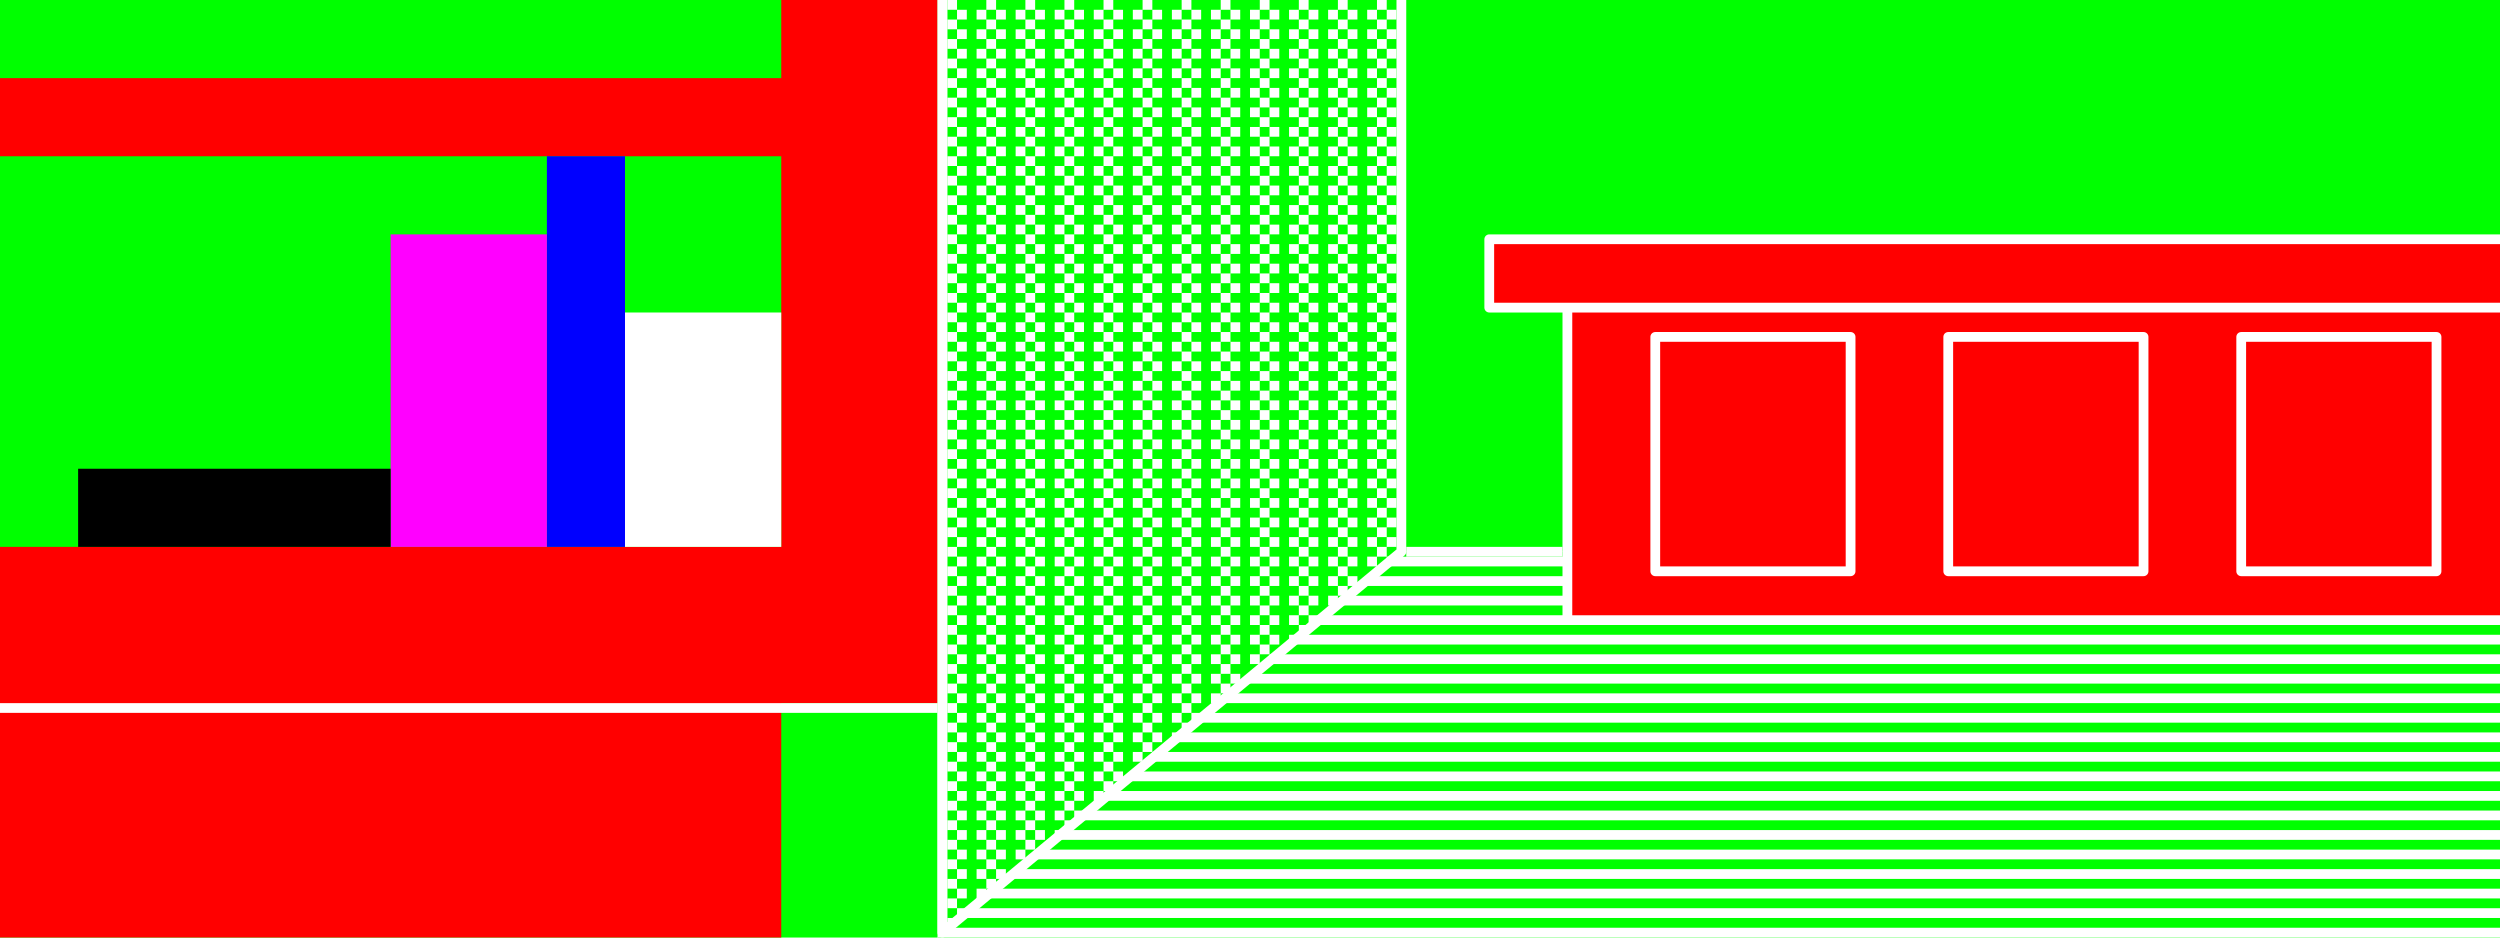 <?xml version="1.0" encoding="UTF-8" standalone="yes"?>
<svg viewBox="0 0 2560 960" style="stroke-linecap:square;stroke-linejoin:round;stroke-width:10" height="100%" width="100%" xmlns="http://www.w3.org/2000/svg">
  <defs>
    <pattern id="fill-middle-wall" x="0" y="0" width="40" height="20" patternUnits="userSpaceOnUse">
      <rect fill="#00ff00" x="0" y="0" width="40" height="20" />
      <rect fill="#ffffff" x="0" y="10" width="10" height="10" />
      <rect fill="#ffffff" x="10" y="0" width="10" height="10" />
      <rect fill="#ffffff" x="20" y="10" width="10" height="10" />
    </pattern>
    <pattern id="fill-right-floor" x="0" y="0" width="1" height="20" patternUnits="userSpaceOnUse">
      <rect fill="#00ff00" x="0" y="0" width="1" height="20" />
      <rect fill="#ffffff" x="0" y="10" width="1" height="10" />
    </pattern>
  </defs>

  <!-- left background -->
  <rect id="left-wall" fill="#00ff00" x="0" y="0" width="960" height="960" />

  <!-- shelf -->
  <path id="shelf" fill="#ff0000" d="M 0,960 h 800 v -240 h 160 v -720 h -160 v 80 h -800 v 80 h 800 v 400 h -800 v 400" />
  <path id="shelf-edge" fill="none" stroke="#ffffff" d="M 955,725 h -950" />

  <!-- flattish oblong things -->
  <rect id="book-1" fill="#ffffff" x="640" y="320" width="160" height="240" />
  <rect id="book-2" fill="#0000ff" x="560" y="160" width="80" height="400" />
  <rect id="book-3" fill="#ff00ff" x="400" y="240" width="160" height="320" />
  <rect id="book-4" fill="#000000" x="80" y="480" width="320" height="80" />

  <!-- right background -->
  <path id="right-floor" fill="url(#fill-right-floor)" stroke="none" d="M 960,960 l 475,-395 h 1125 v 395 Z" />
  <rect id="right-wall" fill="#00ff00" stroke="none" x="1435" y="0" width="1125" height="565" />
  <path id="skirting-board" fill="none" stroke="#ffffff" d="M 1445,565 h 150" />
  <path id="middle-wall" fill="url(#fill-middle-wall)" stroke="#ffffff" d="M 965,0 v 955 l 470,-390 v -565" stroke-linecap="butt" />

  <path id="chest-of-drawers" fill="#ff0000" stroke="#ffffff" d="M 2560,245 h -1035 v 70 h 1035 M 2560,635 h -955 v -320 h 955" stroke-linecap="butt" />
  <path id="drawers" fill="none" stroke="#ffffff" d="M 1695,575 v -230 h 200 v 240 h -200 Z M 1995,575 v -230 h 200 v 240 h -200 Z M 2295,575 v -230 h 200 v 240 h -200 Z" />

</svg>
